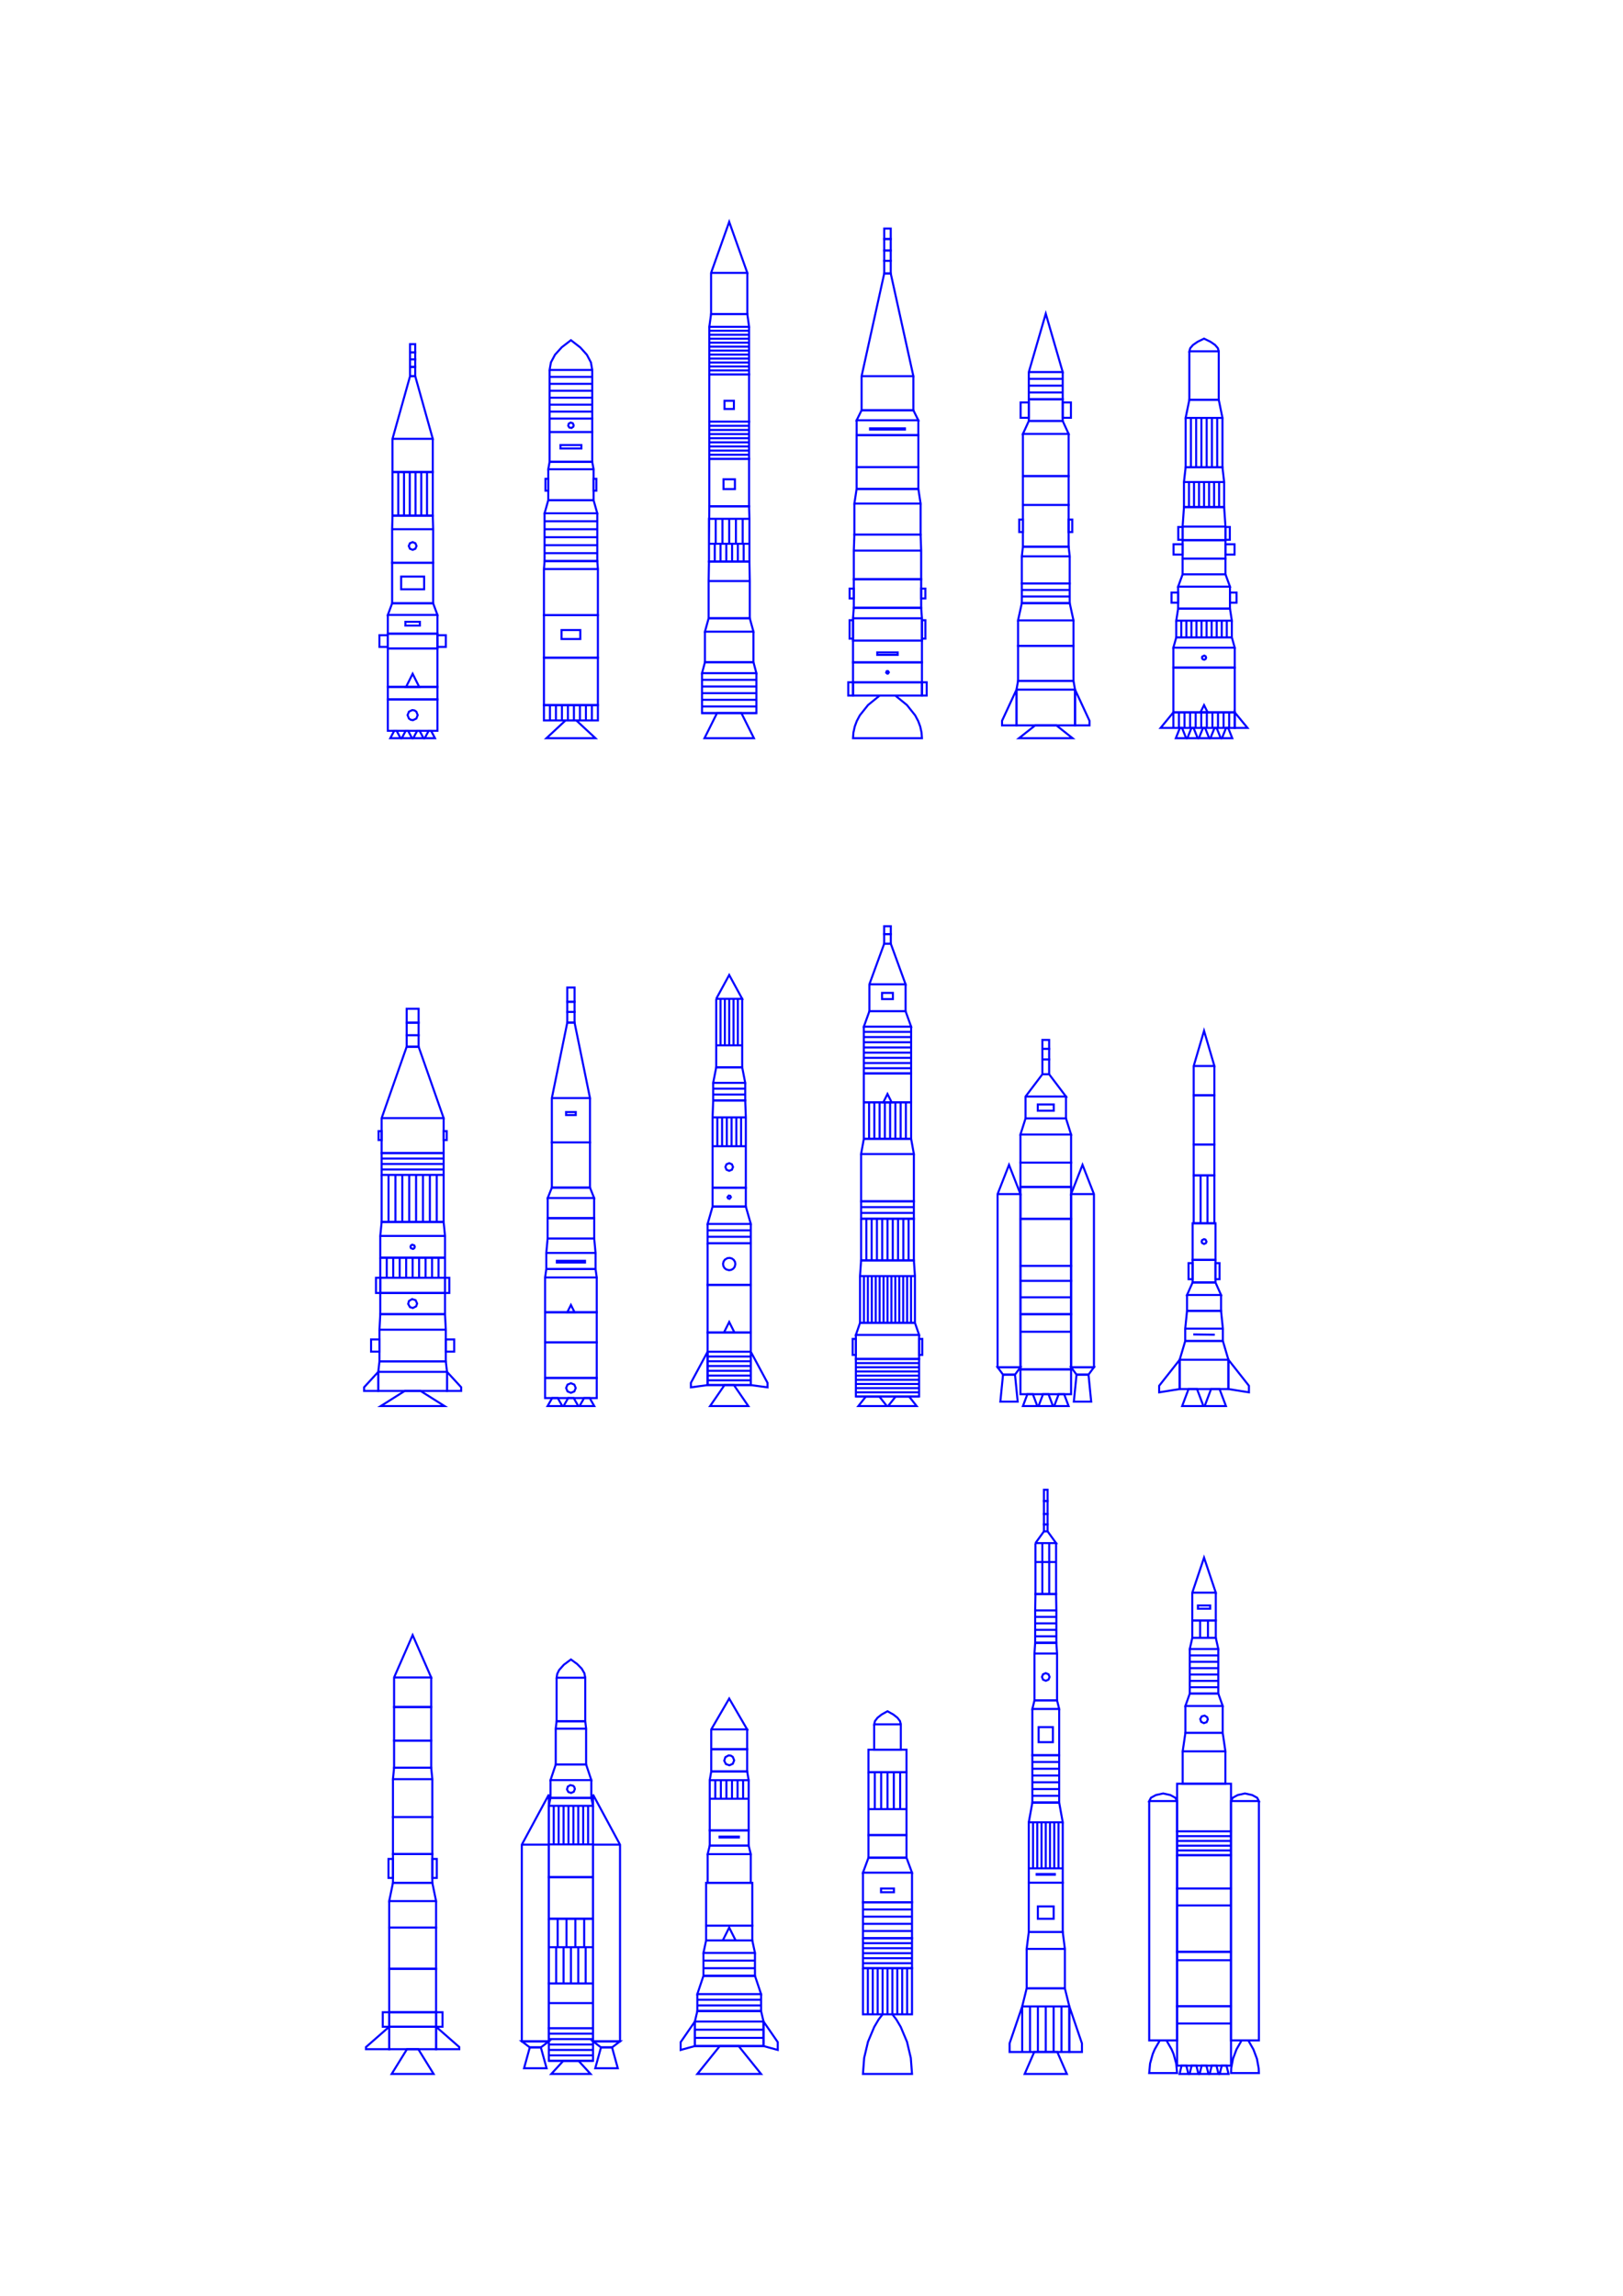 <?xml version="1.0" encoding="utf-8" ?>
<svg xmlns="http://www.w3.org/2000/svg" xmlns:cc="http://creativecommons.org/ns#" xmlns:dc="http://purl.org/dc/elements/1.1/" xmlns:ev="http://www.w3.org/2001/xml-events" xmlns:inkscape="http://www.inkscape.org/namespaces/inkscape" xmlns:rdf="http://www.w3.org/1999/02/22-rdf-syntax-ns#" xmlns:sodipodi="http://sodipodi.sourceforge.net/DTD/sodipodi-0.dtd" xmlns:xlink="http://www.w3.org/1999/xlink" baseProfile="tiny" height="29.7cm" version="1.2" viewBox="0 0 793.701 1122.52" width="21.0cm">
  <defs/>
  <g fill="none" id="layer1" inkscape:groupmode="layer" inkscape:label="1" stroke="#00f" style="display:inline">
    <polygon points="212.05,1014.041 204.567,1001.943 199.023,1001.943 191.54,1014.041"/>
    <polygon points="213.26,1001.943 213.26,990.96 224.608,1000.898 224.608,1001.943"/>
    <polygon points="213.26,990.96 213.26,983.869 216.408,983.869 216.408,990.96"/>
    <polygon points="213.26,983.869 190.33,983.869 190.33,962.625 213.26,962.625"/>
    <polygon points="213.26,962.625 190.33,962.625 190.33,942.45 213.26,942.45"/>
    <polygon points="190.33,983.869 213.26,983.869 213.26,990.96 190.33,990.96"/>
    <polygon points="190.33,983.869 190.33,990.96 187.182,990.96 187.182,983.869"/>
    <polygon points="190.33,990.96 213.26,990.96 213.26,1001.943 190.33,1001.943"/>
    <polygon points="190.33,990.96 178.982,1000.898 178.982,1001.943 190.33,1001.943"/>
    <polygon points="255.185,998.097 259.086,1001.056 264.493,1001.056 268.393,998.097"/>
    <polygon points="259.086,1001.056 256.281,1011.245 267.298,1011.245 264.493,1001.056"/>
    <line x1="268.393" x2="290.006" y1="1002.307" y2="1002.307"/>
    <line x1="290.006" x2="268.393" y1="1004.962" y2="1004.962"/>
    <line x1="268.393" x2="290.006" y1="1007.617" y2="1007.617"/>
    <line x1="290.006" x2="268.393" y1="999.652" y2="999.652"/>
    <polygon points="268.393,998.097 255.185,998.097 255.185,901.929 268.393,877.454 268.393,901.929 255.185,901.929 268.393,901.929"/>
    <line x1="268.393" x2="290.006" y1="996.996" y2="996.996"/>
    <line x1="290.006" x2="268.393" y1="994.341" y2="994.341"/>
    <polygon points="275.483,1007.617 269.603,1014.041 288.797,1014.041 282.917,1007.617"/>
    <polygon points="290.006,991.686 290.006,1007.617 268.393,1007.617 268.393,991.686"/>
    <polygon points="290.006,979.401 290.006,991.686 268.393,991.686 268.393,979.401 290.006,979.401 290.006,969.775 268.393,969.775 268.393,979.401"/>
    <line x1="286.404" x2="286.404" y1="969.775" y2="952.07"/>
    <line x1="285.684" x2="285.684" y1="952.07" y2="938.157"/>
    <line x1="281.361" x2="281.361" y1="938.157" y2="952.07"/>
    <line x1="282.802" x2="282.802" y1="952.07" y2="969.775"/>
    <line x1="279.2" x2="279.2" y1="969.775" y2="952.07"/>
    <line x1="277.038" x2="277.038" y1="952.07" y2="938.157"/>
    <line x1="272.716" x2="272.716" y1="938.157" y2="952.07"/>
    <line x1="271.995" x2="271.995" y1="952.07" y2="969.775"/>
    <line x1="275.598" x2="275.598" y1="969.775" y2="952.07"/>
    <polyline points="268.393,938.157 290.006,938.157 290.006,952.07 268.393,952.07 268.393,938.157 268.393,952.07 290.006,952.07 290.006,969.775 268.393,969.775 268.393,952.07 268.393,969.775"/>
    <polygon points="299.314,1001.056 302.118,1011.245 291.102,1011.245 293.906,1001.056"/>
    <polygon points="303.214,998.097 299.314,1001.056 293.906,1001.056 290.006,998.097"/>
    <line x1="339.817" x2="373.392" y1="996.402" y2="996.402"/>
    <line x1="373.392" x2="339.817" y1="992.404" y2="992.404"/>
    <polygon points="339.817,988.406 373.392,988.406 372.193,983.299 341.016,983.299 339.817,988.406 373.392,988.406 373.392,1000.399 339.817,1000.399"/>
    <line x1="341.016" x2="372.193" y1="983.299" y2="983.299"/>
    <line x1="372.193" x2="341.016" y1="980.534" y2="980.534"/>
    <line x1="341.016" x2="372.193" y1="977.77" y2="977.77"/>
    <line x1="369.202" x2="344.007" y1="966.062" y2="966.062"/>
    <line x1="344.007" x2="369.202" y1="962.333" y2="962.333"/>
    <polygon points="369.202,966.062 344.007,966.062 341.016,975.005 372.193,975.005 372.193,983.299 341.016,983.299 341.016,975.005 372.193,975.005"/>
    <line x1="369.202" x2="344.007" y1="958.605" y2="958.605"/>
    <polygon points="344.007,954.876 369.202,954.876 367.899,948.764 345.31,948.764 344.007,954.876 369.202,954.876 369.202,966.062 344.007,966.062"/>
    <polygon points="345.31,941.513 367.899,941.513 367.899,948.764 345.31,948.764"/>
    <polygon points="356.604,942.47 359.752,948.764 353.457,948.764"/>
    <polygon points="367.148,920.591 346.061,920.591 346.061,906.567 367.148,906.567 366.126,902.389 347.083,902.389 346.061,906.567 367.148,906.567"/>
    <polygon points="345.31,920.591 367.899,920.591 367.899,941.513 345.31,941.513"/>
    <polygon points="361.332,898.445 351.877,898.445 351.877,897.971 361.332,897.971"/>
    <polygon points="366.126,894.949 366.126,902.389 347.083,902.389 347.083,894.949"/>
    <line x1="363.405" x2="363.405" y1="879.479" y2="870.418"/>
    <line x1="360.685" x2="360.685" y1="870.418" y2="879.479"/>
    <line x1="357.965" x2="357.965" y1="879.479" y2="870.418"/>
    <line x1="355.244" x2="355.244" y1="870.418" y2="879.479"/>
    <line x1="352.524" x2="352.524" y1="879.479" y2="870.418"/>
    <line x1="349.804" x2="349.804" y1="870.418" y2="879.479"/>
    <polyline points="347.083,879.479 347.083,894.949 366.126,894.949 366.126,879.479 347.083,879.479 347.083,870.418 347.822,866.134 365.387,866.134 366.126,870.418 347.083,870.418 347.083,879.479 366.126,879.479 366.126,870.418 347.083,870.418"/>
    <polygon points="354.726,859.152 356.325,858.283 357.427,858.41 358.359,859.013 359.039,860.701 358.359,862.389 356.698,863.134 354.985,862.519 354.177,860.888"/>
    <polygon points="365.387,866.134 347.822,866.134 347.822,855.268 365.387,855.268"/>
    <polygon points="347.822,845.577 356.604,830.502 365.387,845.577 347.822,845.577 365.387,845.577 365.387,855.268 347.822,855.268"/>
    <polygon points="286.628,862.742 271.772,862.742 271.772,845.22 286.628,845.22 286.207,841.583 272.193,841.583 271.772,845.22 286.628,845.22"/>
    <polygon points="286.628,862.742 271.772,862.742 269.216,870.38 289.184,870.38 289.184,879.064 269.216,879.064 269.216,870.38 289.184,870.38"/>
    <polygon points="280.824,873.678 281.131,874.722 280.597,876.055 279.292,876.651 277.935,876.182 277.277,874.906 277.682,873.528 278.925,872.811 280.32,873.149"/>
    <line x1="280.401" x2="280.401" y1="882.944" y2="901.823"/>
    <line x1="277.999" x2="277.999" y1="901.823" y2="882.944"/>
    <line x1="275.598" x2="275.598" y1="882.944" y2="901.823"/>
    <line x1="273.196" x2="273.196" y1="901.823" y2="882.944"/>
    <line x1="270.795" x2="270.795" y1="882.944" y2="901.823"/>
    <polyline points="268.393,901.823 268.393,917.811 290.006,917.811 290.006,901.823 268.393,901.823 268.393,882.944 269.216,879.064 289.184,879.064 290.006,882.944 268.393,882.944 268.393,901.823 290.006,901.823 290.006,882.944 268.393,882.944"/>
    <line x1="282.802" x2="282.802" y1="882.944" y2="901.823"/>
    <line x1="285.203" x2="285.203" y1="901.823" y2="882.944"/>
    <line x1="287.605" x2="287.605" y1="882.944" y2="901.823"/>
    <polygon points="290.006,877.454 290.006,901.929 303.214,901.929 290.006,901.929 290.006,998.097 303.214,998.097 303.214,901.929"/>
    <polygon points="268.393,917.811 290.006,917.811 290.006,938.157 268.393,938.157"/>
    <polygon points="213.26,929.533 213.26,942.45 190.33,942.45 190.33,929.533 213.26,929.533 211.423,920.591 192.167,920.591 190.33,929.533"/>
    <polygon points="211.423,918.195 211.423,908.911 213.612,908.911 213.612,918.195"/>
    <polygon points="211.423,906.514 192.167,906.514 192.167,888.446 211.423,888.446"/>
    <polygon points="192.167,906.514 211.423,906.514 211.423,920.591 192.167,920.591"/>
    <polygon points="189.978,918.195 189.978,908.911 192.167,908.911 192.167,918.195"/>
    <polygon points="192.167,869.904 211.423,869.904 210.869,864.317 192.721,864.317 192.167,869.904 211.423,869.904 211.423,888.446 192.167,888.446"/>
    <polygon points="192.721,864.317 192.721,851.07 210.869,851.07 210.869,864.317"/>
    <polygon points="210.869,834.633 210.869,851.07 192.721,851.07 192.721,834.633"/>
    <polygon points="210.869,820.18 192.721,820.18 210.869,820.18 210.869,834.633 192.721,834.633 192.721,820.18 201.795,799.466"/>
    <polyline points="272.193,820.319 272.193,841.583 286.207,841.583 286.207,820.319 272.193,820.319 272.503,818.437 273.432,816.556 275.746,813.952 279.2,811.387 282.272,813.62 284.465,815.859 285.777,818.103 286.207,820.319"/>
    <polygon points="283.408,687.49 290.616,687.49 288.374,683.571 285.65,683.571"/>
    <polygon points="277.838,683.571 275.596,687.49 282.803,687.49 280.562,683.571"/>
    <polygon points="280.861,676.998 281.549,678.659 280.861,680.321 279.2,681.009 277.538,680.321 276.85,678.659 277.538,676.998 279.2,676.31"/>
    <polygon points="270.025,683.571 267.784,687.49 274.991,687.49 272.75,683.571"/>
    <polygon points="266.574,683.571 266.574,673.747 291.825,673.747 291.825,683.571"/>
    <polygon points="266.574,656.34 266.574,641.627 291.825,641.627 291.825,656.34"/>
    <polygon points="266.574,656.34 291.825,656.34 291.825,673.747 266.574,673.747"/>
    <polygon points="266.574,641.627 266.574,624.606 291.825,624.606 291.242,620.483 267.158,620.483 266.574,624.606 291.825,624.606 291.825,641.627"/>
    <polygon points="279.2,638.053 280.986,641.627 277.413,641.627"/>
    <polygon points="272.316,617.29 272.316,616.463 286.084,616.463 286.084,617.29"/>
    <polygon points="267.811,605.572 267.811,595.614 290.589,595.614 290.589,605.572"/>
    <polygon points="267.851,595.614 267.851,585.769 290.549,585.769 288.524,580.673 269.875,580.673 267.851,585.769 290.549,585.769 290.549,595.614"/>
    <polygon points="269.875,580.673 269.875,558.578 288.524,558.578 288.524,580.673"/>
    <polygon points="276.833,543.728 281.566,543.728 281.566,545.189 276.833,545.189"/>
    <polygon points="280.982,499.99 288.524,536.892 269.875,536.892 288.524,536.892 288.524,558.578 269.875,558.578 269.875,536.892 277.418,499.99"/>
    <polygon points="280.982,494.779 280.982,499.99 277.418,499.99 277.418,494.779"/>
    <polygon points="280.982,489.815 280.982,494.779 277.418,494.779 277.418,489.815"/>
    <polygon points="280.982,482.85 280.982,489.815 277.418,489.815 277.418,482.85"/>
    <polyline points="350.251,488.364 356.604,476.716 362.958,488.364 350.251,488.364 362.958,488.364 362.958,511.105 350.251,511.105 350.251,488.364 350.251,511.105 362.958,511.105 362.958,521.87 350.251,521.87 350.251,511.105"/>
    <line x1="352.369" x2="352.369" y1="511.105" y2="488.364"/>
    <line x1="354.487" x2="354.487" y1="488.364" y2="511.105"/>
    <line x1="356.604" x2="356.604" y1="511.105" y2="488.364"/>
    <line x1="358.722" x2="358.722" y1="488.364" y2="511.105"/>
    <line x1="360.84" x2="360.84" y1="511.105" y2="488.364"/>
    <line x1="364.438" x2="348.771" y1="532.309" y2="532.309"/>
    <line x1="348.771" x2="364.438" y1="535.166" y2="535.166"/>
    <line x1="364.438" x2="348.771" y1="538.023" y2="538.023"/>
    <polyline points="348.474,546.34 364.735,546.34 364.438,538.023 348.771,538.023 348.474,546.34 364.735,546.34 364.735,560.438 348.474,560.438 348.474,546.34 348.474,560.438 364.735,560.438 364.735,580.752 348.474,580.752 348.474,560.438"/>
    <line x1="350.797" x2="350.797" y1="560.438" y2="546.34"/>
    <line x1="353.12" x2="353.12" y1="546.34" y2="560.438"/>
    <line x1="355.443" x2="355.443" y1="560.438" y2="546.34"/>
    <line x1="357.766" x2="357.766" y1="546.34" y2="560.438"/>
    <line x1="360.089" x2="360.089" y1="560.438" y2="546.34"/>
    <line x1="362.412" x2="362.412" y1="546.34" y2="560.438"/>
    <polygon points="358.475,570.595 357.927,571.918 356.604,572.466 355.282,571.918 354.734,570.595 355.282,569.272 356.604,568.724 357.927,569.272"/>
    <polygon points="364.735,580.752 364.735,589.937 348.474,589.937 348.474,580.752"/>
    <polygon points="357.116,584.703 357.425,585.345 356.787,586.144 356.093,585.986 355.784,585.345 356.422,584.545"/>
    <line x1="367.168" x2="346.041" y1="601.576" y2="601.576"/>
    <line x1="346.041" x2="367.168" y1="604.718" y2="604.718"/>
    <polyline points="367.168,607.86 346.041,607.86 367.168,607.86 367.168,628.231 346.041,628.231 346.041,607.86"/>
    <polygon points="346.041,607.86 346.041,598.434 367.168,598.434 364.735,589.937 348.474,589.937 346.041,598.434 367.168,598.434 367.168,607.86"/>
    <polygon points="354.256,619.935 353.732,618.959 353.596,617.86 353.866,616.785 354.506,615.881 355.779,615.146 356.883,615.044 357.948,615.347 358.832,616.014 359.415,616.956 359.619,618.045 359.26,619.471 358.566,620.335 357.606,620.889 356.512,621.058 355.097,620.656"/>
    <polygon points="359.175,651.526 354.034,651.526 356.604,646.385"/>
    <polygon points="367.168,651.526 346.041,651.526 346.041,628.231 367.168,628.231"/>
    <polygon points="367.168,660.926 367.168,677.225 346.041,677.225 346.041,660.926 367.168,660.926 367.168,651.526 346.041,651.526 346.041,660.926"/>
    <line x1="367.168" x2="346.041" y1="663.255" y2="663.255"/>
    <line x1="346.041" x2="367.168" y1="665.583" y2="665.583"/>
    <line x1="367.168" x2="346.041" y1="667.912" y2="667.912"/>
    <line x1="346.041" x2="367.168" y1="670.24" y2="670.24"/>
    <line x1="367.168" x2="346.041" y1="672.568" y2="672.568"/>
    <line x1="346.041" x2="367.168" y1="674.897" y2="674.897"/>
    <polyline points="367.168,677.225 367.168,660.926 375.335,676.123 375.335,678.328 367.168,677.225 346.041,677.225 337.874,678.328 337.874,676.123 346.041,660.926 346.041,677.225"/>
    <polygon points="347.251,687.49 365.958,687.49 358.905,677.225 354.304,677.225"/>
    <line x1="418.543" x2="449.476" y1="682.806" y2="682.806"/>
    <line x1="449.476" x2="418.543" y1="680.765" y2="680.765"/>
    <line x1="418.543" x2="449.476" y1="678.724" y2="678.724"/>
    <line x1="449.476" x2="418.543" y1="676.682" y2="676.682"/>
    <line x1="418.543" x2="449.476" y1="674.641" y2="674.641"/>
    <line x1="449.476" x2="418.543" y1="672.6" y2="672.6"/>
    <line x1="418.543" x2="449.476" y1="670.558" y2="670.558"/>
    <line x1="449.476" x2="418.543" y1="668.517" y2="668.517"/>
    <line x1="418.543" x2="449.476" y1="666.476" y2="666.476"/>
    <polygon points="449.476,662.491 449.476,654.647 451.032,654.647 451.032,662.491"/>
    <polygon points="447.436,646.798 420.582,646.798 418.543,652.703 449.476,652.703 449.476,664.434 418.543,664.434 418.543,652.703 449.476,652.703"/>
    <line x1="445.518" x2="445.518" y1="646.798" y2="623.918"/>
    <line x1="443.6" x2="443.6" y1="623.918" y2="646.798"/>
    <line x1="441.682" x2="441.682" y1="646.798" y2="623.918"/>
    <line x1="439.764" x2="439.764" y1="623.918" y2="646.798"/>
    <line x1="437.845" x2="437.845" y1="646.798" y2="623.918"/>
    <line x1="435.927" x2="435.927" y1="623.918" y2="646.798"/>
    <line x1="434.009" x2="434.009" y1="646.798" y2="623.918"/>
    <line x1="432.091" x2="432.091" y1="623.918" y2="646.798"/>
    <line x1="430.173" x2="430.173" y1="646.798" y2="623.918"/>
    <line x1="428.255" x2="428.255" y1="623.918" y2="646.798"/>
    <line x1="426.337" x2="426.337" y1="646.798" y2="623.918"/>
    <line x1="424.419" x2="424.419" y1="623.918" y2="646.798"/>
    <line x1="422.501" x2="422.501" y1="646.798" y2="623.918"/>
    <polyline points="420.582,623.918 420.582,646.798 447.436,646.798 447.436,623.918 420.582,623.918 421.102,616.265 446.916,616.265 447.436,623.918 420.582,623.918 420.582,646.798"/>
    <polygon points="416.986,654.647 418.543,654.647 418.543,662.491 416.986,662.491"/>
    <polygon points="418.543,664.434 449.476,664.434 449.476,682.806 418.543,682.806"/>
    <polygon points="430.002,682.806 423.457,682.806 419.752,687.49 433.707,687.49"/>
    <polygon points="438.016,682.806 434.312,687.49 448.266,687.49 444.562,682.806"/>
    <polygon points="490.514,672.115 489.201,685.316 497.683,685.316 496.371,672.115"/>
    <polygon points="496.371,672.115 499.032,668.505 487.852,668.505 490.514,672.115"/>
    <polygon points="505.103,681.688 502.425,681.688 500.242,687.49 507.287,687.49"/>
    <polygon points="510.075,681.688 507.892,687.49 514.936,687.49 512.753,681.688"/>
    <polygon points="517.724,681.688 515.541,687.49 522.586,687.49 520.403,681.688"/>
    <polygon points="523.795,669.543 523.795,681.688 499.032,681.688 499.032,669.543"/>
    <polygon points="532.314,672.115 526.457,672.115 523.795,668.505 534.976,668.505"/>
    <polygon points="533.627,685.316 525.145,685.316 526.457,672.115 532.314,672.115"/>
    <polygon points="576.9,664.841 566.868,677.567 566.868,680.77 576.9,679.168"/>
    <polygon points="585.383,679.168 581.242,679.168 578.109,687.49 588.516,687.49"/>
    <polygon points="599.528,687.49 596.395,679.168 592.254,679.168 589.121,687.49"/>
    <polygon points="600.738,664.841 610.769,677.567 610.769,680.77 600.738,679.168"/>
    <polygon points="600.738,664.841 598.024,655.678 579.614,655.678 576.9,664.841 600.738,664.841 600.738,679.168 576.9,679.168 576.9,664.841"/>
    <polygon points="598.024,655.678 579.614,655.678 579.614,649.62 598.024,649.62 597.141,640.938 580.496,640.938 579.614,649.62 598.024,649.62"/>
    <polygon points="594.088,652.613 583.549,652.459"/>
    <polygon points="580.496,640.938 580.496,633.179 597.141,633.179 594.41,627.044 583.228,627.044 580.496,633.179 597.141,633.179 597.141,640.938"/>
    <polygon points="581.246,617.589 583.228,617.589 583.228,625.458 581.246,625.458"/>
    <polygon points="588.819,608.243 587.857,607.752 587.63,607.054 587.857,606.355 588.819,605.865 589.518,606.092 590.008,607.054 589.781,607.752"/>
    <polygon points="594.41,616.004 594.41,627.044 583.228,627.044 583.228,616.004"/>
    <polygon points="594.41,616.004 583.228,616.004 583.228,598.104 594.41,598.104"/>
    <polygon points="596.391,617.589 596.391,625.458 594.41,625.458 594.41,617.589"/>
    <line x1="590.505" x2="590.505" y1="598.104" y2="574.708"/>
    <line x1="587.133" x2="587.133" y1="574.708" y2="598.104"/>
    <polyline points="583.76,598.104 583.76,574.708 593.877,574.708 593.877,598.104 583.76,598.104 583.76,574.708"/>
    <polygon points="583.76,574.708 583.76,559.61 593.877,559.61 593.877,574.708"/>
    <polygon points="583.76,535.524 593.877,535.524 593.877,559.61 583.76,559.61"/>
    <polygon points="588.819,504.01 593.877,521.217 583.76,521.217 593.877,521.217 593.877,535.524 583.76,535.524 583.76,521.217"/>
    <polygon points="513.067,508.476 513.067,512.855 509.76,512.855 509.76,508.476"/>
    <polygon points="513.067,512.855 513.067,517.997 509.76,517.997 509.76,512.855"/>
    <polygon points="513.067,525.254 521.302,536.138 501.526,536.138 521.302,536.138 521.302,546.843 501.526,546.843 501.526,536.138 509.76,525.254"/>
    <polygon points="513.067,525.254 509.76,525.254 509.76,517.997 513.067,517.997"/>
    <polygon points="515.319,540.025 515.319,543.083 507.509,543.083 507.509,540.025"/>
    <polygon points="501.526,546.843 499.032,554.705 523.795,554.705 523.795,568.451 499.032,568.451 499.032,554.705 523.795,554.705 521.302,546.843"/>
    <polygon points="487.852,583.837 499.032,583.837 499.032,668.505 487.852,668.505 487.852,583.837 493.442,569.539 499.032,583.837"/>
    <polygon points="523.795,583.837 534.976,583.837 523.795,583.837 523.795,668.505 534.976,668.505 534.976,583.837 529.386,569.539"/>
    <polygon points="523.795,580.361 499.032,580.361 499.032,568.451 523.795,568.451"/>
    <polygon points="523.795,595.966 499.032,595.966 499.032,580.361 523.795,580.361"/>
    <polygon points="499.032,618.938 523.795,618.938 523.795,626.249 499.032,626.249"/>
    <polygon points="499.032,618.938 499.032,595.966 523.795,595.966 523.795,618.938"/>
    <polygon points="523.795,634.312 523.795,642.552 499.032,642.552 499.032,634.312 523.795,634.312 523.795,626.249 499.032,626.249 499.032,634.312"/>
    <polygon points="499.032,651.148 523.795,651.148 523.795,642.552 499.032,642.552 499.032,651.148 523.795,651.148 523.795,669.543 499.032,669.543"/>
    <line x1="444.335" x2="444.335" y1="616.265" y2="595.887"/>
    <line x1="441.753" x2="441.753" y1="595.887" y2="616.265"/>
    <line x1="439.172" x2="439.172" y1="616.265" y2="595.887"/>
    <line x1="436.591" x2="436.591" y1="595.887" y2="616.265"/>
    <line x1="434.009" x2="434.009" y1="616.265" y2="595.887"/>
    <line x1="431.428" x2="431.428" y1="595.887" y2="616.265"/>
    <line x1="428.846" x2="428.846" y1="616.265" y2="595.887"/>
    <line x1="426.265" x2="426.265" y1="595.887" y2="616.265"/>
    <line x1="423.684" x2="423.684" y1="616.265" y2="595.887"/>
    <line x1="421.102" x2="446.916" y1="593.052" y2="593.052"/>
    <line x1="446.916" x2="421.102" y1="590.216" y2="590.216"/>
    <polygon points="421.102,564.264 446.916,564.264 445.574,556.811 422.445,556.811 421.102,564.264 446.916,564.264 446.916,587.38 421.102,587.38"/>
    <polyline points="422.445,556.811 422.445,538.982 445.574,538.982 445.574,556.811 422.445,556.811 422.445,538.982"/>
    <line x1="425.014" x2="425.014" y1="538.982" y2="556.811"/>
    <line x1="427.584" x2="427.584" y1="556.811" y2="538.982"/>
    <line x1="430.154" x2="430.154" y1="538.982" y2="556.811"/>
    <line x1="432.724" x2="432.724" y1="556.811" y2="538.982"/>
    <line x1="435.294" x2="435.294" y1="538.982" y2="556.811"/>
    <line x1="437.864" x2="437.864" y1="556.811" y2="538.982"/>
    <line x1="440.434" x2="440.434" y1="538.982" y2="556.811"/>
    <line x1="443.004" x2="443.004" y1="556.811" y2="538.982"/>
    <polygon points="434.009,534.892 436.054,538.982 431.964,538.982"/>
    <polyline points="422.445,524.838 422.445,538.982 445.574,538.982 445.574,524.838 422.445,524.838 445.574,524.838"/>
    <line x1="445.574" x2="422.445" y1="522.298" y2="522.298"/>
    <line x1="422.445" x2="445.574" y1="519.759" y2="519.759"/>
    <line x1="445.574" x2="422.445" y1="517.219" y2="517.219"/>
    <line x1="422.445" x2="445.574" y1="514.679" y2="514.679"/>
    <line x1="445.574" x2="422.445" y1="512.14" y2="512.14"/>
    <line x1="422.445" x2="445.574" y1="509.6" y2="509.6"/>
    <line x1="445.574" x2="422.445" y1="507.06" y2="507.06"/>
    <line x1="422.445" x2="445.574" y1="504.521" y2="504.521"/>
    <polygon points="436.658,488.502 431.361,488.502 431.361,485.464 436.658,485.464"/>
    <polygon points="422.445,501.981 445.574,501.981 442.864,494.446 425.154,494.446 422.445,501.981 445.574,501.981 445.574,524.838 422.445,524.838"/>
    <polygon points="435.632,461.442 442.864,481.28 425.154,481.28 442.864,481.28 442.864,494.446 425.154,494.446 425.154,481.28 432.387,461.442"/>
    <polygon points="435.632,461.442 432.387,461.442 432.387,456.739 435.632,456.739"/>
    <polygon points="432.387,452.87 435.632,452.87 435.632,456.739 432.387,456.739"/>
    <polygon points="364.438,538.023 348.771,538.023 348.771,529.452 364.438,529.452 362.958,521.87 350.251,521.87 348.771,529.452 364.438,529.452"/>
    <polygon points="446.916,587.38 446.916,595.887 421.102,595.887 421.102,587.38"/>
    <polyline points="446.916,595.887 421.102,595.887 446.916,595.887 446.916,616.265 421.102,616.265 421.102,595.887 421.102,616.265"/>
    <polygon points="291.242,612.62 291.242,620.483 267.158,620.483 267.158,612.62 291.242,612.62 290.589,605.572 267.811,605.572 267.158,612.62"/>
    <polygon points="219.722,624.761 219.722,632.186 217.623,632.186 217.623,624.761"/>
    <line x1="214.457" x2="214.457" y1="624.761" y2="614.945"/>
    <line x1="211.292" x2="211.292" y1="614.945" y2="624.761"/>
    <line x1="208.126" x2="208.126" y1="624.761" y2="614.945"/>
    <line x1="204.961" x2="204.961" y1="614.945" y2="624.761"/>
    <line x1="201.795" x2="201.795" y1="624.761" y2="614.945"/>
    <line x1="198.63" x2="198.63" y1="614.945" y2="624.761"/>
    <line x1="195.464" x2="195.464" y1="624.761" y2="614.945"/>
    <line x1="192.298" x2="192.298" y1="614.945" y2="624.761"/>
    <line x1="189.133" x2="189.133" y1="624.761" y2="614.945"/>
    <polyline points="185.967,614.945 217.623,614.945 217.623,624.761 185.967,624.761 185.967,614.945 185.967,624.761 217.623,624.761 217.623,632.186 185.967,632.186 185.967,624.761"/>
    <polygon points="183.868,624.761 185.967,624.761 185.967,632.186 183.868,632.186"/>
    <polygon points="203.243,635.709 203.987,637.354 203.5,638.731 201.888,639.544 200.492,639.116 199.611,637.54 199.979,636.127 201.517,635.18"/>
    <polygon points="217.623,642.522 185.967,642.522 185.967,632.186 217.623,632.186"/>
    <polygon points="222.126,660.878 218.014,660.878 218.014,654.907 222.126,654.907"/>
    <polygon points="218.612,680.079 218.612,670.765 225.532,678.288 225.532,680.079"/>
    <polygon points="186.188,687.49 217.402,687.49 205.631,680.079 197.959,680.079"/>
    <polygon points="184.978,680.079 184.978,670.765 218.612,670.765 218.014,665.635 185.576,665.635 184.978,670.765 218.612,670.765 218.612,680.079"/>
    <polygon points="184.978,670.765 178.058,678.288 178.058,680.079 184.978,680.079"/>
    <polygon points="181.464,654.907 185.576,654.907 185.576,660.878 181.464,660.878"/>
    <polygon points="185.576,650.149 218.014,650.149 218.014,665.635 185.576,665.635 185.576,650.149 218.014,650.149 217.623,642.522 185.967,642.522"/>
    <polygon points="202.605,608.94 202.852,609.619 202.605,610.298 201.978,610.66 200.986,610.298 200.738,609.619 200.986,608.94 201.612,608.579"/>
    <line x1="203.48" x2="203.48" y1="597.464" y2="574.474"/>
    <line x1="206.848" x2="206.848" y1="574.474" y2="597.464"/>
    <line x1="210.217" x2="210.217" y1="597.464" y2="574.474"/>
    <line x1="213.586" x2="213.586" y1="574.474" y2="597.464"/>
    <polygon points="217.623,604.294 216.955,597.464 186.635,597.464 185.967,604.294 217.623,604.294 217.623,614.945 185.967,614.945 185.967,604.294"/>
    <line x1="200.111" x2="200.111" y1="597.464" y2="574.474"/>
    <line x1="196.742" x2="196.742" y1="574.474" y2="597.464"/>
    <line x1="193.373" x2="193.373" y1="597.464" y2="574.474"/>
    <line x1="190.004" x2="190.004" y1="574.474" y2="597.464"/>
    <polyline points="186.635,597.464 186.635,574.474 186.635,597.464 216.955,597.464 216.955,574.474 186.635,574.474 216.955,574.474"/>
    <polygon points="216.955,574.474 186.635,574.474 186.635,563.782 216.955,563.782"/>
    <line x1="216.955" x2="186.635" y1="571.801" y2="571.801"/>
    <line x1="186.635" x2="216.955" y1="569.128" y2="569.128"/>
    <line x1="216.955" x2="186.635" y1="566.455" y2="566.455"/>
    <polygon points="185.134,557.427 185.134,553.051 186.635,553.051 186.635,557.427"/>
    <polygon points="216.955,557.427 216.955,553.051 218.456,553.051 218.456,557.427"/>
    <polygon points="198.873,511.801 204.717,511.801 216.955,546.696 186.635,546.696 216.955,546.696 216.955,563.782 186.635,563.782 186.635,546.696"/>
    <polygon points="198.873,506.193 204.717,506.193 204.717,511.801 198.873,511.801"/>
    <polygon points="198.873,506.193 198.873,500.038 204.717,500.038 204.717,506.193"/>
    <polygon points="204.717,493.241 204.717,500.038 198.873,500.038 198.873,493.241"/>
    <polygon points="190.874,360.938 195.881,360.938 193.974,357.326 192.781,357.326"/>
    <polygon points="189.665,357.326 189.665,341.97 213.925,341.97 213.925,357.326"/>
    <polygon points="199.586,357.326 198.393,357.326 196.486,360.938 201.493,360.938"/>
    <polygon points="205.197,357.326 204.004,357.326 202.097,360.938 207.104,360.938"/>
    <polygon points="209.616,357.326 207.709,360.938 212.716,360.938 210.809,357.326"/>
    <polygon points="199.983,347.967 201.61,347.183 202.698,347.347 203.607,347.967 204.267,349.648 203.607,351.33 201.98,352.113 200.892,351.95 199.983,351.33 199.323,349.648"/>
    <polygon points="213.925,341.97 189.665,341.97 189.665,335.858 213.925,335.858"/>
    <polygon points="201.795,329.437 205.006,335.858 198.584,335.858"/>
    <polygon points="213.925,317.054 189.665,317.054 189.665,309.821 213.925,309.821"/>
    <polygon points="218.034,316.297 213.925,316.297 213.925,310.577 218.034,310.577"/>
    <polygon points="213.925,300.667 213.925,309.821 189.665,309.821 189.665,300.667 213.925,300.667 211.822,294.976 191.768,294.976 189.665,300.667"/>
    <polygon points="205.341,305.879 198.249,305.879 198.249,304.03 205.341,304.03"/>
    <polygon points="189.665,316.297 185.556,316.297 185.556,310.577 189.665,310.577"/>
    <polygon points="189.665,317.054 213.925,317.054 213.925,335.858 189.665,335.858"/>
    <polygon points="207.412,281.914 207.412,288.129 196.178,288.129 196.178,281.914"/>
    <polygon points="211.822,275.159 211.822,294.976 191.768,294.976 191.768,275.159"/>
    <polygon points="203.133,265.617 203.688,266.955 203.133,268.294 201.795,268.848 200.457,268.294 199.903,266.955 200.457,265.617 201.795,265.063"/>
    <polygon points="191.768,258.751 211.822,258.751 211.822,275.159 191.768,275.159 191.768,258.751 211.822,258.751 211.644,252.124 191.946,252.124"/>
    <polyline points="191.946,252.124 191.946,230.794 211.644,230.794 211.644,252.124 191.946,252.124 191.946,230.794"/>
    <line x1="194.76" x2="194.76" y1="230.794" y2="252.124"/>
    <line x1="197.574" x2="197.574" y1="252.124" y2="230.794"/>
    <line x1="200.388" x2="200.388" y1="230.794" y2="252.124"/>
    <line x1="203.202" x2="203.202" y1="252.124" y2="230.794"/>
    <line x1="206.016" x2="206.016" y1="230.794" y2="252.124"/>
    <line x1="208.83" x2="208.83" y1="252.124" y2="230.794"/>
    <polygon points="211.644,214.57 211.644,230.794 191.946,230.794 191.946,214.57 200.529,183.926 203.061,183.926 211.644,214.57 191.946,214.57"/>
    <polygon points="200.529,179.405 203.061,179.405 203.061,183.926 200.529,183.926"/>
    <polygon points="200.529,175.718 200.529,172.289 203.061,172.289 203.061,175.718"/>
    <polygon points="203.061,175.718 203.061,179.405 200.529,179.405 200.529,175.718"/>
    <polygon points="203.061,168.272 203.061,172.289 200.529,172.289 200.529,168.272"/>
    <polyline points="268.779,180.884 268.779,204.641 289.62,204.641 289.62,180.884 268.779,180.884 269.42,177.197 271.415,173.439 274.741,169.77 279.2,166.34 283.778,169.88 286.984,173.439 288.979,177.197 289.62,180.884"/>
    <line x1="289.62" x2="268.779" y1="184.278" y2="184.278"/>
    <line x1="268.779" x2="289.62" y1="187.672" y2="187.672"/>
    <line x1="289.62" x2="268.779" y1="191.065" y2="191.065"/>
    <line x1="268.779" x2="289.62" y1="194.459" y2="194.459"/>
    <line x1="289.62" x2="268.779" y1="197.853" y2="197.853"/>
    <line x1="268.779" x2="289.62" y1="201.247" y2="201.247"/>
    <polyline points="289.62,204.641 268.779,204.641 289.62,204.641 289.62,211.256 268.779,211.256 268.779,204.641"/>
    <polygon points="278.423,209.049 277.865,208.132 278.154,207.098 279.108,206.604 280.12,206.964 280.547,207.949 280.351,208.649 279.474,209.268"/>
    <polygon points="284.318,217.597 274.082,217.597 274.082,219.289 284.318,219.289"/>
    <polygon points="268.779,225.807 268.121,229.449 290.279,229.449 290.279,244.58 268.121,244.58 268.121,229.449 290.279,229.449 289.62,225.807"/>
    <polygon points="268.779,225.807 268.779,211.256 289.62,211.256 289.62,225.807"/>
    <polygon points="268.121,239.923 266.748,239.923 266.748,234.106 268.121,234.106"/>
    <polygon points="268.121,244.58 266.31,250.974 292.089,250.974 292.089,274.364 266.31,274.364 266.31,250.974 292.089,250.974 290.279,244.58"/>
    <line x1="266.31" x2="292.089" y1="254.872" y2="254.872"/>
    <line x1="292.089" x2="266.31" y1="258.77" y2="258.77"/>
    <line x1="266.31" x2="292.089" y1="262.669" y2="262.669"/>
    <line x1="292.089" x2="266.31" y1="266.567" y2="266.567"/>
    <line x1="266.31" x2="292.089" y1="270.465" y2="270.465"/>
    <line x1="292.089" x2="266.31" y1="274.364" y2="274.364"/>
    <polygon points="266.009,278.218 292.391,278.218 292.089,274.364 266.31,274.364 266.009,278.218 292.391,278.218 292.391,300.767 266.009,300.767"/>
    <polygon points="274.606,308.055 274.606,312.444 283.793,312.444 283.793,308.055"/>
    <polygon points="266.009,321.578 292.391,321.578 292.391,344.75 266.009,344.75"/>
    <polyline points="266.009,344.75 266.009,352.252 292.391,352.252 292.391,344.75 266.009,344.75 266.009,352.252"/>
    <line x1="268.94" x2="268.94" y1="352.252" y2="344.75"/>
    <line x1="271.871" x2="271.871" y1="344.75" y2="352.252"/>
    <line x1="274.803" x2="274.803" y1="352.252" y2="344.75"/>
    <line x1="277.734" x2="277.734" y1="344.75" y2="352.252"/>
    <line x1="280.666" x2="280.666" y1="352.252" y2="344.75"/>
    <line x1="283.597" x2="283.597" y1="344.75" y2="352.252"/>
    <line x1="286.528" x2="286.528" y1="352.252" y2="344.75"/>
    <line x1="289.46" x2="289.46" y1="344.75" y2="352.252"/>
    <polygon points="291.182,360.938 281.837,352.252 276.563,352.252 267.218,360.938"/>
    <polygon points="343.31,348.677 343.31,329.143 369.899,329.143 368.469,323.773 344.74,323.773 343.31,329.143 369.899,329.143 369.899,348.677"/>
    <line x1="343.31" x2="369.899" y1="348.677" y2="348.677"/>
    <line x1="369.899" x2="343.31" y1="345.421" y2="345.421"/>
    <line x1="343.31" x2="369.899" y1="342.166" y2="342.166"/>
    <line x1="369.899" x2="343.31" y1="338.91" y2="338.91"/>
    <line x1="343.31" x2="369.899" y1="335.655" y2="335.655"/>
    <line x1="369.899" x2="343.31" y1="332.399" y2="332.399"/>
    <polygon points="362.567,348.677 350.642,348.677 344.519,360.938 368.69,360.938"/>
    <polygon points="368.469,308.848 366.666,302.305 346.543,302.305 344.74,308.848 368.469,308.848 368.469,323.773 344.74,323.773 344.74,308.848"/>
    <polygon points="366.666,302.305 346.543,302.305 346.543,284.103 366.666,284.103 366.495,274.572 346.714,274.572 346.543,284.103 366.666,284.103"/>
    <line x1="363.669" x2="363.669" y1="274.572" y2="265.866"/>
    <line x1="363.198" x2="363.198" y1="265.866" y2="253.681"/>
    <line x1="359.901" x2="359.901" y1="253.681" y2="265.866"/>
    <line x1="360.843" x2="360.843" y1="265.866" y2="274.572"/>
    <line x1="358.017" x2="358.017" y1="274.572" y2="265.866"/>
    <line x1="356.604" x2="356.604" y1="265.866" y2="253.681"/>
    <line x1="353.308" x2="353.308" y1="253.681" y2="265.866"/>
    <line x1="352.366" x2="352.366" y1="265.866" y2="274.572"/>
    <line x1="355.192" x2="355.192" y1="274.572" y2="265.866"/>
    <line x1="350.011" x2="350.011" y1="265.866" y2="253.681"/>
    <polyline points="346.714,253.681 366.495,253.681 366.495,265.866 346.714,265.866 346.714,253.681 366.495,253.681 366.327,247.55 346.882,247.55 346.714,265.866 366.495,265.866 366.495,274.572 346.714,274.572 346.714,265.866 346.714,274.572"/>
    <line x1="349.54" x2="349.54" y1="274.572" y2="265.866"/>
    <polygon points="353.811,239.128 353.811,234.342 359.398,234.342 359.398,239.128"/>
    <polygon points="346.882,224.36 346.882,206.179 366.327,206.179 366.327,224.36"/>
    <polyline points="346.882,224.36 346.882,247.55 366.327,247.55 366.327,224.36 346.882,224.36 366.327,224.36"/>
    <line x1="366.327" x2="346.882" y1="222.34" y2="222.34"/>
    <line x1="346.882" x2="366.327" y1="220.32" y2="220.32"/>
    <line x1="366.327" x2="346.882" y1="218.3" y2="218.3"/>
    <line x1="346.882" x2="366.327" y1="216.28" y2="216.28"/>
    <line x1="366.327" x2="346.882" y1="214.259" y2="214.259"/>
    <line x1="346.882" x2="366.327" y1="212.239" y2="212.239"/>
    <line x1="366.327" x2="346.882" y1="210.219" y2="210.219"/>
    <line x1="346.882" x2="366.327" y1="208.199" y2="208.199"/>
    <polygon points="358.905,195.952 354.304,195.952 354.304,199.977 358.905,199.977"/>
    <polygon points="366.327,183.063 346.882,183.063 346.882,159.792 366.327,159.792 365.466,153.534 347.743,153.534 346.882,159.792 366.327,159.792"/>
    <polyline points="366.327,183.063 346.882,183.063 366.327,183.063 366.327,206.179 346.882,206.179 346.882,183.063"/>
    <line x1="346.882" x2="366.327" y1="181.124" y2="181.124"/>
    <line x1="366.327" x2="346.882" y1="179.185" y2="179.185"/>
    <line x1="346.882" x2="366.327" y1="177.246" y2="177.246"/>
    <line x1="366.327" x2="346.882" y1="175.306" y2="175.306"/>
    <line x1="346.882" x2="366.327" y1="173.367" y2="173.367"/>
    <line x1="366.327" x2="346.882" y1="171.428" y2="171.428"/>
    <line x1="346.882" x2="366.327" y1="169.489" y2="169.489"/>
    <line x1="366.327" x2="346.882" y1="167.549" y2="167.549"/>
    <line x1="346.882" x2="366.327" y1="165.61" y2="165.61"/>
    <line x1="366.327" x2="346.882" y1="163.671" y2="163.671"/>
    <line x1="346.882" x2="366.327" y1="161.732" y2="161.732"/>
    <polygon points="365.466,153.534 347.743,153.534 347.743,133.422 356.604,108.479 365.466,133.422 347.743,133.422 365.466,133.422"/>
    <polygon points="421.349,183.918 432.417,133.712 435.602,133.712 446.669,183.918 421.349,183.918 446.669,183.918 446.669,200.59 421.349,200.59"/>
    <polygon points="418.911,212.773 449.107,212.773 449.107,228.406 418.911,228.406"/>
    <polygon points="442.539,209.448 425.479,209.448 425.479,210.046 442.539,210.046"/>
    <polygon points="449.093,205.488 446.669,200.59 421.349,200.59 418.925,205.488 449.093,205.488 449.093,212.773 418.925,212.773 418.925,205.488"/>
    <polygon points="449.107,228.406 449.107,239.078 418.911,239.078 418.911,228.406"/>
    <polygon points="450.204,261.395 417.815,261.395 417.815,246.229 450.204,246.229 449.107,239.078 418.911,239.078 417.815,246.229 450.204,246.229"/>
    <polygon points="450.48,292.617 450.48,287.789 452.522,287.789 452.522,292.617"/>
    <polygon points="450.48,297.192 417.538,297.192 417.538,283.214 450.48,283.214"/>
    <polygon points="452.533,303.244 452.533,312.263 450.86,312.263 450.86,303.244"/>
    <polygon points="450.86,313.205 450.86,323.861 417.158,323.861 417.158,313.205"/>
    <polygon points="450.86,323.861 450.86,333.597 417.158,333.597 417.158,323.861"/>
    <polygon points="450.86,333.597 450.86,340.084 417.158,340.084 417.158,333.597"/>
    <polygon points="453.176,333.597 453.176,340.084 450.86,340.084 450.86,333.597"/>
    <polyline points="437.82,340.084 443.513,344.711 447.543,349.769 449.038,352.587 450.023,355.247 450.668,358.203 450.86,360.938 417.158,360.938 417.35,358.203 417.995,355.247 418.981,352.587 420.476,349.769 424.505,344.711 430.198,340.084"/>
    <polygon points="433.577,328.231 433.915,328.076 434.283,328.129 434.669,328.729 434.283,329.33 433.915,329.382 433.376,328.915"/>
    <polygon points="429.012,319.012 439.007,319.012 439.007,320.203 429.012,320.203"/>
    <polygon points="417.158,313.205 417.158,302.303 450.86,302.303 450.48,297.192 417.538,297.192 417.158,302.303 450.86,302.303 450.86,313.205"/>
    <polygon points="415.486,303.244 417.158,303.244 417.158,312.263 415.486,312.263"/>
    <polygon points="415.496,287.789 417.538,287.789 417.538,292.617 415.496,292.617"/>
    <polygon points="417.538,283.214 417.538,269.22 450.48,269.22 450.204,261.395 417.815,261.395 417.538,269.22 450.48,269.22 450.48,283.214"/>
    <polygon points="414.842,333.597 417.158,333.597 417.158,340.084 414.842,340.084"/>
    <polygon points="490.033,352.42 490.033,354.669 497.099,354.669 497.099,337.185"/>
    <polygon points="497.099,337.185 525.729,337.185 524.967,332.923 497.861,332.923 497.099,337.185 525.729,337.185 525.729,354.669 497.099,354.669"/>
    <polygon points="497.861,315.786 524.967,315.786 524.967,332.923 497.861,332.923"/>
    <polygon points="499.706,294.864 497.861,303.33 524.967,303.33 524.967,315.786 497.861,315.786 497.861,303.33 524.967,303.33 523.122,294.864"/>
    <line x1="499.706" x2="523.122" y1="294.864" y2="294.864"/>
    <polygon points="523.122,294.864 499.706,294.864 499.706,285.276 523.122,285.276"/>
    <line x1="523.122" x2="499.706" y1="291.668" y2="291.668"/>
    <line x1="499.706" x2="523.122" y1="288.472" y2="288.472"/>
    <polygon points="522.592,267.315 500.236,267.315 500.236,246.869 522.592,246.869"/>
    <polygon points="524.383,254.037 524.383,260.146 522.592,260.146 522.592,254.037"/>
    <polygon points="522.592,246.869 500.236,246.869 500.236,232.781 522.592,232.781"/>
    <polygon points="500.236,260.146 498.444,260.146 498.444,254.037 500.236,254.037"/>
    <polygon points="499.706,285.276 499.706,272.02 523.122,272.02 522.592,267.315 500.236,267.315 499.706,272.02 523.122,272.02 523.122,285.276"/>
    <polygon points="516.594,354.669 506.234,354.669 498.308,360.938 524.52,360.938"/>
    <polygon points="525.729,354.669 525.729,337.185 532.795,352.42 532.795,354.669"/>
    <polyline points="573.81,355.913 573.81,348.306 567.569,355.913 573.81,355.913 573.81,348.306 603.827,348.306 603.827,355.913 573.81,355.913 573.81,348.306"/>
    <line x1="576.539" x2="576.539" y1="348.306" y2="355.913"/>
    <line x1="579.268" x2="579.268" y1="355.913" y2="348.306"/>
    <line x1="581.997" x2="581.997" y1="348.306" y2="355.913"/>
    <line x1="584.726" x2="584.726" y1="355.913" y2="348.306"/>
    <polygon points="587.05,348.306 588.819,344.768 590.588,348.306"/>
    <line x1="587.454" x2="587.454" y1="348.306" y2="355.913"/>
    <line x1="590.183" x2="590.183" y1="355.913" y2="348.306"/>
    <line x1="592.912" x2="592.912" y1="348.306" y2="355.913"/>
    <polygon points="593.935,355.913 591.941,360.938 596.977,360.938 594.984,355.913"/>
    <line x1="595.641" x2="595.641" y1="355.913" y2="348.306"/>
    <line x1="598.37" x2="598.37" y1="348.306" y2="355.913"/>
    <polygon points="599.575,355.913 597.582,360.938 602.618,360.938 600.624,355.913"/>
    <line x1="601.098" x2="601.098" y1="355.913" y2="348.306"/>
    <polygon points="603.827,348.306 610.069,355.913 603.827,355.913"/>
    <polygon points="586.301,360.938 591.337,360.938 589.343,355.913 588.294,355.913"/>
    <polygon points="580.66,360.938 585.696,360.938 583.702,355.913 582.654,355.913"/>
    <polygon points="580.056,360.938 578.062,355.913 577.013,355.913 575.02,360.938"/>
    <polygon points="588.209,322.361 587.824,321.739 587.958,321.021 588.912,320.546 589.567,320.872 589.831,321.553 589.567,322.235 588.912,322.561"/>
    <line x1="587.583" x2="587.583" y1="311.652" y2="303.476"/>
    <line x1="585.111" x2="585.111" y1="303.476" y2="311.652"/>
    <line x1="582.64" x2="582.64" y1="311.652" y2="303.476"/>
    <line x1="580.168" x2="580.168" y1="303.476" y2="311.652"/>
    <line x1="577.697" x2="577.697" y1="311.652" y2="303.476"/>
    <polyline points="575.225,303.476 575.225,311.652 602.412,311.652 602.412,303.476 575.225,303.476 576.143,297.577 601.494,297.577 602.412,303.476 575.225,303.476 575.225,311.652"/>
    <polygon points="573.81,316.683 603.827,316.683 603.827,326.423 573.81,326.423 573.81,316.683 603.827,316.683 602.412,311.652 575.225,311.652"/>
    <line x1="590.054" x2="590.054" y1="311.652" y2="303.476"/>
    <line x1="592.526" x2="592.526" y1="303.476" y2="311.652"/>
    <line x1="594.997" x2="594.997" y1="311.652" y2="303.476"/>
    <line x1="597.469" x2="597.469" y1="303.476" y2="311.652"/>
    <line x1="599.94" x2="599.94" y1="311.652" y2="303.476"/>
    <polygon points="604.717,289.735 604.717,294.675 601.494,294.675 601.494,289.735"/>
    <polygon points="603.73,271.156 599.298,271.156 599.298,266.108 603.73,266.108"/>
    <polygon points="599.298,264.113 578.339,264.113 578.339,257.475 599.298,257.475 598.64,247.93 578.997,247.93 578.339,257.475 599.298,257.475"/>
    <polygon points="601.424,257.671 601.424,263.918 599.298,263.918 599.298,257.671"/>
    <line x1="596.185" x2="596.185" y1="247.93" y2="235.694"/>
    <line x1="593.73" x2="593.73" y1="235.694" y2="247.93"/>
    <line x1="591.274" x2="591.274" y1="247.93" y2="235.694"/>
    <line x1="588.819" x2="588.819" y1="235.694" y2="247.93"/>
    <line x1="586.363" x2="586.363" y1="247.93" y2="235.694"/>
    <line x1="583.908" x2="583.908" y1="235.694" y2="247.93"/>
    <line x1="581.452" x2="581.452" y1="247.93" y2="235.694"/>
    <polyline points="578.997,235.694 578.997,247.93 598.64,247.93 598.64,235.694 578.997,235.694 579.813,228.437 597.824,228.437 598.64,235.694 578.997,235.694 578.997,247.93"/>
    <polygon points="578.339,257.671 578.339,263.918 576.213,263.918 576.213,257.671"/>
    <polygon points="573.908,266.108 578.339,266.108 578.339,271.156 573.908,271.156"/>
    <polygon points="578.339,273.151 578.339,264.113 599.298,264.113 599.298,273.151"/>
    <polygon points="578.339,273.151 599.298,273.151 599.298,280.813 578.339,280.813"/>
    <polygon points="576.143,286.834 601.494,286.834 601.494,297.577 576.143,297.577 576.143,286.834 601.494,286.834 599.298,280.813 578.339,280.813"/>
    <polygon points="572.92,294.675 572.92,289.735 576.143,289.735 576.143,294.675"/>
    <polygon points="603.827,326.423 603.827,348.306 573.81,348.306 573.81,326.423"/>
    <line x1="595.251" x2="595.251" y1="228.437" y2="204.333"/>
    <line x1="592.678" x2="592.678" y1="204.333" y2="228.437"/>
    <line x1="590.105" x2="590.105" y1="228.437" y2="204.333"/>
    <line x1="587.532" x2="587.532" y1="204.333" y2="228.437"/>
    <line x1="584.959" x2="584.959" y1="228.437" y2="204.333"/>
    <line x1="582.386" x2="582.386" y1="204.333" y2="228.437"/>
    <polyline points="579.813,228.437 579.813,204.333 597.824,204.333 596.008,195.469 581.63,195.469 579.813,204.333 597.824,204.333 597.824,228.437 579.813,228.437 579.813,204.333"/>
    <polyline points="581.63,171.772 581.63,195.469 596.008,195.469 596.008,171.772 581.63,171.772 582.067,170.236 583.413,168.672 585.665,167.115 588.819,165.568 591.972,167.115 594.189,168.642 595.553,170.205 596.008,171.772"/>
    <line x1="519.704" x2="503.124" y1="185.241" y2="185.241"/>
    <polygon points="503.124,181.918 511.414,153.367 519.704,181.918 503.124,181.918 519.704,181.918 519.704,195.21 503.124,195.21"/>
    <line x1="503.124" x2="519.704" y1="188.564" y2="188.564"/>
    <line x1="519.704" x2="503.124" y1="191.887" y2="191.887"/>
    <polyline points="503.124,195.21 503.124,205.842 519.704,205.842 519.704,195.21 503.124,195.21 519.704,195.21"/>
    <polygon points="519.704,196.776 523.719,196.776 523.719,204.276 519.704,204.276"/>
    <polygon points="499.109,196.776 503.124,196.776 503.124,204.276 499.109,204.276"/>
    <polygon points="500.236,212.159 522.592,212.159 522.592,232.781 500.236,232.781 500.236,212.159 522.592,212.159 519.704,205.842 503.124,205.842"/>
    <polygon points="432.417,133.712 432.417,127.497 435.602,127.497 435.602,133.712"/>
    <polygon points="432.417,122.467 435.602,122.467 435.602,127.497 432.417,127.497"/>
    <polygon points="435.602,122.467 432.417,122.467 432.417,116.869 435.602,116.869"/>
    <polygon points="435.602,111.751 435.602,116.869 432.417,116.869 432.417,111.751"/>
    <polygon points="291.652,234.106 291.652,239.923 290.279,239.923 290.279,234.106"/>
    <polygon points="292.391,300.767 292.391,321.578 266.009,321.578 266.009,300.767"/>
    <polygon points="512.311,728.396 512.311,733.909 510.517,733.909 510.517,728.396"/>
    <polygon points="512.311,733.909 512.311,740.238 510.517,740.238 510.517,733.909"/>
    <polygon points="510.517,740.238 512.311,740.238 512.311,745.349 510.517,745.349"/>
    <polygon points="510.517,745.349 512.311,745.349 512.311,748.757 510.517,748.757"/>
    <line x1="509.731" x2="509.731" y1="754.489" y2="779.389"/>
    <polyline points="506.365,779.389 506.365,763.74 506.365,779.389 516.463,779.389 516.463,763.74 506.365,763.74 506.365,754.489 506.365,763.74 516.463,763.74 516.463,754.489 506.365,754.489 516.463,754.489 512.311,748.757 510.517,748.757 506.365,754.489"/>
    <line x1="513.097" x2="513.097" y1="754.489" y2="779.389"/>
    <polygon points="506.365,779.389 506.231,787.396 516.597,787.396 516.597,803.232 506.231,803.232 506.231,787.396 516.597,787.396 516.463,779.389"/>
    <line x1="506.231" x2="516.597" y1="790.563" y2="790.563"/>
    <line x1="516.597" x2="506.231" y1="793.73" y2="793.73"/>
    <line x1="506.231" x2="516.597" y1="796.898" y2="796.898"/>
    <line x1="516.597" x2="506.231" y1="800.065" y2="800.065"/>
    <line x1="506.231" x2="516.597" y1="803.232" y2="803.232"/>
    <polygon points="511.414,818.069 512.735,818.617 513.282,819.938 512.735,821.258 511.414,821.806 510.093,821.258 509.546,819.938 510.093,818.617"/>
    <polygon points="505.894,831.385 505.894,808.49 516.934,808.49 516.597,803.232 506.231,803.232 505.894,808.49 516.934,808.49 516.934,831.385"/>
    <polygon points="516.934,831.385 505.894,831.385 504.853,835.588 517.975,835.588 517.975,858.213 504.853,858.213 504.853,835.588 517.975,835.588"/>
    <polygon points="514.903,844.473 507.925,844.473 507.925,851.816 514.903,851.816"/>
    <polygon points="504.853,858.213 517.975,858.213 517.975,881.363 504.853,881.363"/>
    <line x1="504.853" x2="517.975" y1="861.52" y2="861.52"/>
    <line x1="517.975" x2="504.853" y1="864.827" y2="864.827"/>
    <line x1="504.853" x2="517.975" y1="868.134" y2="868.134"/>
    <line x1="517.975" x2="504.853" y1="871.441" y2="871.441"/>
    <line x1="504.853" x2="517.975" y1="874.748" y2="874.748"/>
    <line x1="517.975" x2="504.853" y1="878.056" y2="878.056"/>
    <line x1="504.853" x2="517.975" y1="881.363" y2="881.363"/>
    <line x1="517.643" x2="517.643" y1="891.012" y2="913.514"/>
    <line x1="515.567" x2="515.567" y1="913.514" y2="891.012"/>
    <line x1="513.49" x2="513.49" y1="891.012" y2="913.514"/>
    <line x1="511.414" x2="511.414" y1="913.514" y2="891.012"/>
    <line x1="509.338" x2="509.338" y1="891.012" y2="913.514"/>
    <line x1="507.261" x2="507.261" y1="913.514" y2="891.012"/>
    <line x1="505.185" x2="505.185" y1="891.012" y2="913.514"/>
    <polyline points="503.109,913.514 503.109,920.529 519.719,920.529 519.719,913.514 503.109,913.514 503.109,891.012 504.853,881.363 517.975,881.363 519.719,891.012 503.109,891.012 503.109,913.514 519.719,913.514 519.719,891.012 503.109,891.012"/>
    <polygon points="515.863,916.631 506.965,916.631 506.965,916.285 515.863,916.285"/>
    <polygon points="519.719,920.529 519.719,944.635 503.109,944.635 503.109,920.529"/>
    <polygon points="515.274,938.175 515.274,932.133 507.554,932.133 507.554,938.175"/>
    <polygon points="520.758,952.907 519.719,944.635 503.109,944.635 502.07,952.907 520.758,952.907 520.758,972.207 502.07,972.207 502.07,952.907"/>
    <line x1="519.098" x2="519.098" y1="981.029" y2="1003.304"/>
    <line x1="515.256" x2="515.256" y1="1003.304" y2="981.029"/>
    <line x1="511.414" x2="511.414" y1="981.029" y2="1003.304"/>
    <line x1="507.572" x2="507.572" y1="1003.304" y2="981.029"/>
    <line x1="503.73" x2="503.73" y1="981.029" y2="1003.304"/>
    <polyline points="499.888,1003.304 499.888,981.029 493.724,999.093 493.724,1003.304 499.888,1003.304 499.888,981.029 522.94,981.029 520.758,972.207 502.07,972.207 499.888,981.029 522.94,981.029 522.94,1003.304 499.888,1003.304 499.888,981.029"/>
    <polygon points="529.104,1003.304 522.94,1003.304 522.94,981.029 529.104,999.093"/>
    <polygon points="521.731,1014.041 517.049,1003.304 505.778,1003.304 501.097,1014.041"/>
    <polyline points="567.196,997.627 564.664,1002.059 563.707,1004.328 562.424,1008.941 561.995,1013.607 575.633,1013.607 575.204,1008.941 573.921,1004.328 572.964,1002.059 570.432,997.627"/>
    <polygon points="577.843,1009.979 576.843,1014.041 581.149,1014.041 580.149,1009.979"/>
    <polygon points="586.061,1014.041 585.061,1009.979 582.754,1009.979 581.754,1014.041"/>
    <polygon points="589.972,1009.979 587.665,1009.979 586.665,1014.041 590.972,1014.041"/>
    <polygon points="595.883,1014.041 594.883,1009.979 592.577,1009.979 591.577,1014.041"/>
    <polygon points="597.488,1009.979 596.488,1014.041 600.795,1014.041 599.794,1009.979"/>
    <polyline points="607.205,997.627 604.673,1002.059 602.969,1006.624 602.111,1011.27 602.004,1013.607 615.643,1013.607 615.535,1011.27 614.678,1006.624 612.974,1002.059 610.442,997.627"/>
    <polygon points="602.004,989.369 602.004,980.917 575.633,980.917 575.633,989.369 602.004,989.369 602.004,1009.979 575.633,1009.979 575.633,989.369"/>
    <polygon points="575.633,958.439 602.004,958.439 602.004,980.917 575.633,980.917 575.633,958.439 602.004,958.439 602.004,954.331 575.633,954.331"/>
    <polygon points="575.633,931.64 602.004,931.64 602.004,954.331 575.633,954.331 575.633,931.64 602.004,931.64 602.004,923.38 575.633,923.38"/>
    <polyline points="575.633,907.094 575.633,923.38 602.004,923.38 602.004,907.094 575.633,907.094 602.004,907.094"/>
    <polygon points="602.004,907.094 575.633,907.094 575.633,895.437 602.004,895.437"/>
    <line x1="602.004" x2="575.633" y1="904.763" y2="904.763"/>
    <line x1="575.633" x2="602.004" y1="902.432" y2="902.432"/>
    <line x1="602.004" x2="575.633" y1="900.1" y2="900.1"/>
    <line x1="575.633" x2="602.004" y1="897.769" y2="897.769"/>
    <polyline points="602.004,880.611 602.865,878.993 605.288,877.674 608.823,876.902 612.359,877.674 614.782,878.993 615.643,880.611 602.004,880.611 602.004,997.627 615.643,997.627 615.643,880.611"/>
    <polygon points="602.004,872.143 602.004,895.437 575.633,895.437 575.633,872.143"/>
    <polygon points="578.373,872.143 578.373,856.308 599.264,856.308 597.938,847.228 579.699,847.228 578.373,856.308 599.264,856.308 599.264,872.143"/>
    <polyline points="575.633,880.611 574.772,878.993 572.349,877.674 568.814,876.902 565.279,877.674 562.856,878.993 561.995,880.611 575.633,880.611 575.633,997.627 561.995,997.627 561.995,880.611"/>
    <polygon points="579.699,834.115 597.938,834.115 595.799,828.085 581.838,828.085 579.699,834.115 597.938,834.115 597.938,847.228 579.699,847.228"/>
    <line x1="581.838" x2="595.799" y1="828.085" y2="828.085"/>
    <line x1="595.799" x2="581.838" y1="824.971" y2="824.971"/>
    <line x1="581.838" x2="595.799" y1="821.857" y2="821.857"/>
    <line x1="595.799" x2="581.838" y1="818.743" y2="818.743"/>
    <line x1="581.838" x2="595.799" y1="815.629" y2="815.629"/>
    <line x1="595.799" x2="581.838" y1="812.515" y2="812.515"/>
    <line x1="581.838" x2="595.799" y1="809.401" y2="809.401"/>
    <polygon points="595.799,806.287 595.799,828.085 581.838,828.085 581.838,806.287 595.799,806.287 594.567,800.824 583.07,800.824 581.838,806.287"/>
    <line x1="590.735" x2="590.735" y1="800.824" y2="792.325"/>
    <line x1="586.903" x2="586.903" y1="792.325" y2="800.824"/>
    <polyline points="583.07,800.824 583.07,792.325 594.567,792.325 594.567,800.824 583.07,800.824 583.07,792.325"/>
    <polygon points="585.819,786.563 585.819,784.998 591.818,784.998 591.818,786.563"/>
    <polygon points="594.567,792.325 583.07,792.325 583.07,778.716 588.819,761.598 594.567,778.716 583.07,778.716 594.567,778.716"/>
    <polygon points="590.342,839.612 590.674,840.672 590.097,842.017 588.725,842.525 587.411,841.88 586.972,840.484 587.683,839.204 589.1,838.837"/>
    <polygon points="443.305,866.513 424.713,866.513 424.713,855.501 443.305,855.501"/>
    <line x1="440.207" x2="440.207" y1="866.513" y2="884.558"/>
    <line x1="437.108" x2="437.108" y1="884.558" y2="866.513"/>
    <line x1="434.009" x2="434.009" y1="866.513" y2="884.558"/>
    <line x1="430.911" x2="430.911" y1="884.558" y2="866.513"/>
    <line x1="427.812" x2="427.812" y1="866.513" y2="884.558"/>
    <polyline points="424.713,884.558 424.713,897.255 443.305,897.255 443.305,884.558 424.713,884.558 424.713,866.513 424.713,884.558 443.305,884.558 443.305,866.513 424.713,866.513"/>
    <polyline points="427.49,843.112 427.49,855.501 440.528,855.501 440.528,843.112 427.49,843.112 427.904,841.49 429.143,839.872 431.148,838.299 434.009,836.701 436.87,838.299 438.876,839.872 440.115,841.49 440.528,843.112"/>
    <polygon points="424.713,897.255 443.305,897.255 443.305,908.306 424.713,908.306"/>
    <polygon points="437.167,923.377 437.167,925.187 430.851,925.187 430.851,923.377"/>
    <polygon points="446.007,930.115 422.012,930.115 422.012,915.619 446.007,915.619 443.305,908.306 424.713,908.306 422.012,915.619 446.007,915.619"/>
    <line x1="446.007" x2="422.012" y1="933.624" y2="933.624"/>
    <line x1="422.012" x2="446.007" y1="937.134" y2="937.134"/>
    <line x1="446.007" x2="422.012" y1="940.643" y2="940.643"/>
    <line x1="422.012" x2="446.007" y1="944.153" y2="944.153"/>
    <polygon points="446.007,947.662 422.012,947.662 422.012,930.115 446.007,930.115"/>
    <polyline points="446.007,947.662 422.012,947.662 446.007,947.662 446.007,962.339 422.012,962.339 422.012,947.662"/>
    <line x1="422.012" x2="446.007" y1="950.108" y2="950.108"/>
    <line x1="446.007" x2="422.012" y1="952.554" y2="952.554"/>
    <line x1="422.012" x2="446.007" y1="955" y2="955"/>
    <line x1="446.007" x2="422.012" y1="957.447" y2="957.447"/>
    <line x1="422.012" x2="446.007" y1="959.893" y2="959.893"/>
    <polyline points="446.007,962.339 422.012,962.339 446.007,962.339 446.007,984.879 422.012,984.879 422.012,962.339 422.012,984.879"/>
    <line x1="424.411" x2="424.411" y1="984.879" y2="962.339"/>
    <line x1="426.811" x2="426.811" y1="962.339" y2="984.879"/>
    <line x1="429.21" x2="429.21" y1="984.879" y2="962.339"/>
    <polyline points="431.61,962.339 431.61,984.879 429.688,987.4 427.544,991.024 424.471,998.319 422.604,1006.218 422.012,1014.041 446.007,1014.041 445.414,1006.218 443.547,998.319 440.474,991.024 438.331,987.4 436.409,984.879 436.409,962.339"/>
    <line x1="438.808" x2="438.808" y1="962.339" y2="984.879"/>
    <line x1="441.208" x2="441.208" y1="984.879" y2="962.339"/>
    <line x1="443.607" x2="443.607" y1="962.339" y2="984.879"/>
    <line x1="434.009" x2="434.009" y1="984.879" y2="962.339"/>
    <polyline points="373.392,1000.399 373.392,988.406 380.345,998.492 380.345,1002.307 373.392,1000.399 339.817,1000.399 332.864,1002.307 332.864,998.492 339.817,988.406 339.817,1000.399"/>
    <polygon points="341.027,1014.041 372.182,1014.041 361.202,1000.399 352.007,1000.399"/>
  </g>
</svg>

